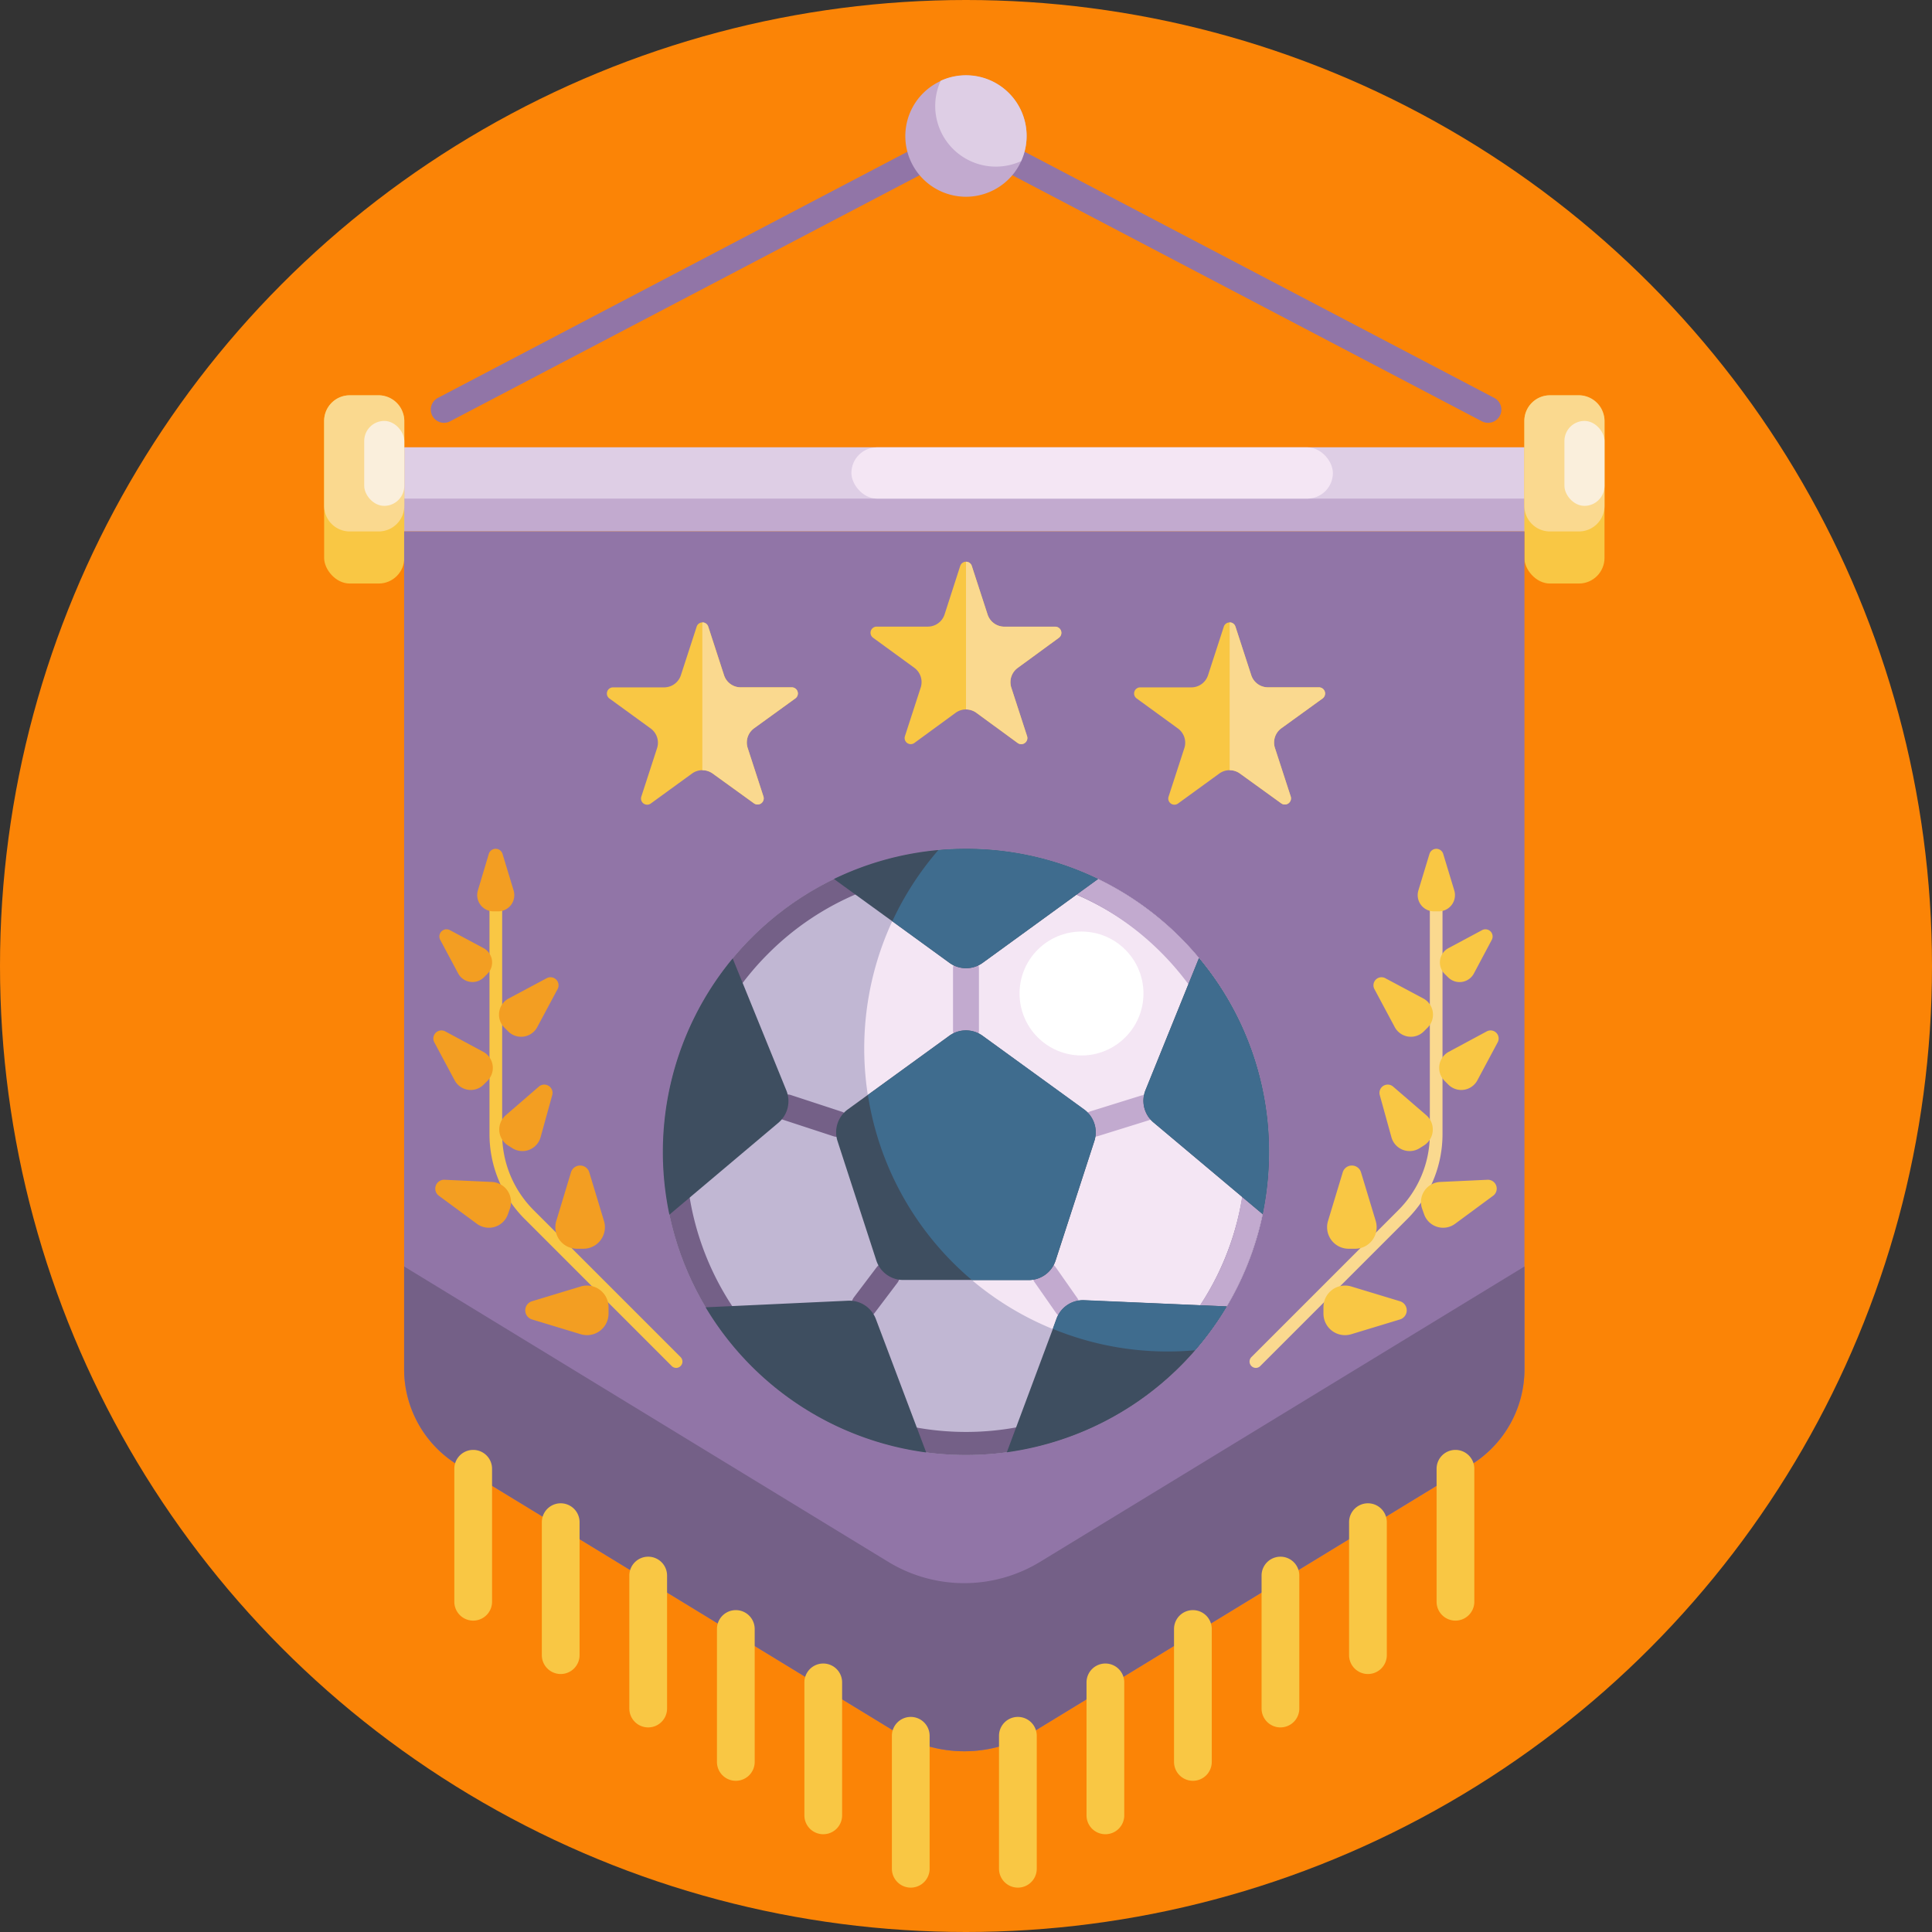 <svg id="_50" data-name="50" xmlns="http://www.w3.org/2000/svg" viewBox="0 0 512 512"><rect x="0" y="0" width="512" height="512" fill="#333333" stroke="none"/><defs><style>.cls-1{fill:#fb8406;}.cls-2{fill:#c2aacf;}.cls-3{fill:#decee5;}.cls-4{fill:#f4e6f4;}.cls-5{fill:#f9c744;}.cls-6{fill:#fad98f;}.cls-7{fill:#faefdc;}.cls-8{fill:#9175a7;}.cls-9{fill:#746087;}.cls-10{fill:#c1b7d3;}.cls-11{fill:#3e4e60;}.cls-12{fill:#3f6c8e;}.cls-13{fill:#fff;}.cls-14{fill:#f39e22;}</style></defs><title>50-soccer-icons</title><circle class="cls-1" cx="256" cy="256" r="256"/><path class="cls-2" d="M415.48,129.7a11.15,11.15,0,0,1-11.15,11.14H107.67A11.13,11.13,0,0,1,96.52,129.7a10.91,10.91,0,0,1,.89-4.35,11.11,11.11,0,0,1,10.26-6.8H404.33a11.13,11.13,0,0,1,7.89,3.27,11.23,11.23,0,0,1,3.26,7.88Z"/><path class="cls-3" d="M414.59,125.35a11.14,11.14,0,0,1-10.26,6.79H107.67a11.09,11.09,0,0,1-10.26-6.79,11.11,11.11,0,0,1,10.26-6.8H404.33a11.13,11.13,0,0,1,7.89,3.27A10.91,10.91,0,0,1,414.59,125.35Z"/><rect class="cls-4" x="225.63" y="118.55" width="127.6" height="13.59" rx="6.8"/><rect class="cls-5" x="85.9" y="104.76" width="21.24" height="49.88" rx="6.79"/><path class="cls-6" d="M107.14,111.55v22.51a6.79,6.79,0,0,1-6.79,6.78H92.69a6.79,6.79,0,0,1-6.79-6.78V111.55a6.79,6.79,0,0,1,6.79-6.79h7.66A6.79,6.79,0,0,1,107.14,111.55Z"/><rect class="cls-7" x="96.52" y="111.55" width="10.62" height="22.51" rx="5.31"/><rect class="cls-5" x="403.97" y="104.76" width="21.24" height="49.88" rx="6.79"/><path class="cls-6" d="M425.21,111.55v22.51a6.79,6.79,0,0,1-6.79,6.78h-7.66a6.79,6.79,0,0,1-6.79-6.78V111.55a6.79,6.79,0,0,1,6.79-6.79h7.66A6.79,6.79,0,0,1,425.21,111.55Z"/><rect class="cls-7" x="414.59" y="111.55" width="10.62" height="22.51" rx="5.31"/><path class="cls-8" d="M394.33,112.05a3.47,3.47,0,0,1-1.62-.4L256,40,119.29,111.65a3.5,3.5,0,0,1-3.25-6.2L256,32.07l140,73.38a3.5,3.5,0,0,1-1.63,6.6Z"/><path class="cls-2" d="M272.06,36A16.07,16.07,0,1,1,256,20,16,16,0,0,1,272.06,36Z"/><path class="cls-3" d="M272.06,36a16,16,0,0,1-1.46,6.7,16.07,16.07,0,0,1-21.3-21.3A16.07,16.07,0,0,1,272.06,36Z"/><path class="cls-8" d="M404,140.84v222a29.75,29.75,0,0,1-14.26,25.41L273.75,459a35,35,0,0,1-36.39,0l-116-70.76a29.75,29.75,0,0,1-14.26-25.41v-222Z"/><path class="cls-9" d="M404,335.63v27.2a29.75,29.75,0,0,1-14.26,25.41L273.75,459a35,35,0,0,1-36.39,0l-116-70.76a29.75,29.75,0,0,1-14.26-25.41v-27.2l128.27,78.26a38.67,38.67,0,0,0,40.29,0Z"/><circle class="cls-10" cx="256" cy="305.27" r="80.32"/><path class="cls-4" d="M317.74,253.89A80.15,80.15,0,0,0,256,224.94q-3.72,0-7.34.33a80.59,80.59,0,0,0-12.21,18.88h0a80.29,80.29,0,0,0,72.94,114c2.48,0,4.92-.11,7.34-.33a80,80,0,0,0,17.9-36.06,81.58,81.58,0,0,0,1.69-16.5A80,80,0,0,0,317.74,253.89Z"/><path class="cls-9" d="M256,231.06a74.21,74.21,0,1,1-52.48,21.73A73.69,73.69,0,0,1,256,231.06m0-6.12a80.33,80.33,0,1,0,80.32,80.33A80.33,80.33,0,0,0,256,224.94Z"/><path class="cls-2" d="M336.26,302.16a80.28,80.28,0,0,0-87.61-76.88,80.26,80.26,0,0,0-5.31,6.85c71.54-11.46,115.56,74.57,64.73,126,2-2.06,5.81-.06,8.66-.32A80.22,80.22,0,0,0,336.26,302.16Z"/><path class="cls-9" d="M221.93,301.29a3.56,3.56,0,0,1-1.06-.17l-13.19-4.32a3.44,3.44,0,1,1,2.14-6.53L223,294.59a3.43,3.43,0,0,1-1.07,6.7Z"/><path class="cls-2" d="M256,276.49a3.44,3.44,0,0,1-3.44-3.43V256.58a3.44,3.44,0,0,1,6.87,0v16.48A3.44,3.44,0,0,1,256,276.49Z"/><path class="cls-2" d="M290,301.23a3.44,3.44,0,0,1-1-6.72l13.24-4.12a3.43,3.43,0,1,1,2,6.56l-13.24,4.12A3.29,3.29,0,0,1,290,301.23Z"/><path class="cls-2" d="M282.7,349.42a3.44,3.44,0,0,1-2.82-1.46l-5.7-8.15a3.43,3.43,0,1,1,5.63-3.93l5.7,8.14a3.44,3.44,0,0,1-2.81,5.4Z"/><path class="cls-9" d="M229.07,349.27a3.44,3.44,0,0,1-2.74-5.51l6-7.93a3.43,3.43,0,1,1,5.48,4.14l-6,7.94A3.45,3.45,0,0,1,229.07,349.27Z"/><path class="cls-11" d="M245.45,384.91A80.36,80.36,0,0,1,187,346.45l37.74-1.75a7.51,7.51,0,0,1,7.37,4.85Z"/><path class="cls-11" d="M206.29,297.54,177.4,321.9A80.41,80.41,0,0,1,194.17,254l14.23,35A7.51,7.51,0,0,1,206.29,297.54Z"/><path class="cls-11" d="M336.32,305.27a81.58,81.58,0,0,1-1.69,16.5l-28.94-24.31a7.51,7.51,0,0,1-2.12-8.56l14.17-35A80,80,0,0,1,336.32,305.27Z"/><path class="cls-12" d="M336.32,305.27a81.58,81.58,0,0,1-1.69,16.5l-28.94-24.31a7.51,7.51,0,0,1-2.12-8.56l14.17-35A80,80,0,0,1,336.32,305.27Z"/><path class="cls-11" d="M251.58,274.49,224.68,294a7.5,7.5,0,0,0-2.73,8.39l10.28,31.64a7.49,7.49,0,0,0,7.14,5.18h33.26a7.49,7.49,0,0,0,7.13-5.18L290,302.43a7.49,7.49,0,0,0-2.72-8.39l-26.91-19.55A7.52,7.52,0,0,0,251.58,274.49Z"/><path class="cls-12" d="M290,302.43l-10.28,31.63a7.49,7.49,0,0,1-7.13,5.19h-15A80.21,80.21,0,0,1,230,290.17l21.58-15.68a7.5,7.5,0,0,1,8.82,0L287.32,294A7.49,7.49,0,0,1,290,302.43Z"/><path class="cls-11" d="M325.12,346.21a80.59,80.59,0,0,1-58.3,38.66L279,352.21l1-2.74a7.5,7.5,0,0,1,7.35-4.87Z"/><path class="cls-12" d="M325.12,346.21a80.39,80.39,0,0,1-8.39,11.62c-2.42.22-4.86.33-7.34.33a80.08,80.08,0,0,1-30.4-6l1-2.74a7.5,7.5,0,0,1,7.35-4.87Z"/><path class="cls-11" d="M291,232.94l-30.57,22.21a7.52,7.52,0,0,1-8.83,0l-15.13-11h0L221,232.94a80,80,0,0,1,27.64-7.67q3.61-.33,7.34-.33A80.1,80.1,0,0,1,291,232.94Z"/><path class="cls-12" d="M291,232.94l-30.57,22.21a7.49,7.49,0,0,1-8.82,0l-15.14-11h0a80.59,80.59,0,0,1,12.21-18.88q3.61-.33,7.34-.33A80.1,80.1,0,0,1,291,232.94Z"/><circle class="cls-13" cx="286.61" cy="263.29" r="16.42"/><path class="cls-5" d="M280.64,169,269.7,177a4.69,4.69,0,0,0-1.7,5.22l4.18,12.86a1.62,1.62,0,0,1-2.49,1.82l-10.94-8a4.69,4.69,0,0,0-5.5,0l-10.94,8a1.62,1.62,0,0,1-2.49-1.82L244,182.19a4.69,4.69,0,0,0-1.7-5.22L231.36,169a1.63,1.63,0,0,1,1-2.94h13.52a4.67,4.67,0,0,0,4.44-3.22L254.46,150a1.61,1.61,0,0,1,3.08,0l4.18,12.86a4.67,4.67,0,0,0,4.44,3.22h13.52A1.63,1.63,0,0,1,280.64,169Z"/><path class="cls-6" d="M280.64,169,269.7,177a4.69,4.69,0,0,0-1.7,5.22l4.18,12.86a1.62,1.62,0,0,1-2.49,1.82l-10.94-8A4.65,4.65,0,0,0,256,188V148.87a1.59,1.59,0,0,1,1.54,1.13l4.18,12.86a4.67,4.67,0,0,0,4.44,3.22h13.52A1.63,1.63,0,0,1,280.64,169Z"/><path class="cls-5" d="M350.51,185.09,339.57,193a4.67,4.67,0,0,0-1.7,5.22l4.18,12.86a1.63,1.63,0,0,1-2.5,1.82L328.61,205a4.68,4.68,0,0,0-5.49,0l-10.94,7.95a1.63,1.63,0,0,1-2.5-1.82l4.18-12.86a4.66,4.66,0,0,0-1.7-5.22l-10.93-7.95a1.62,1.62,0,0,1,.95-2.94h13.53a4.65,4.65,0,0,0,4.43-3.22l4.18-12.86a1.61,1.61,0,0,1,1.55-1.13,1.59,1.59,0,0,1,1.54,1.13l4.18,12.86a4.67,4.67,0,0,0,4.44,3.22h13.52A1.63,1.63,0,0,1,350.51,185.09Z"/><path class="cls-6" d="M350.51,185.09,339.57,193a4.67,4.67,0,0,0-1.7,5.22l4.18,12.86a1.63,1.63,0,0,1-2.5,1.82L328.61,205a4.6,4.6,0,0,0-2.74-.89V164.94a1.59,1.59,0,0,1,1.54,1.13l4.18,12.86a4.67,4.67,0,0,0,4.44,3.22h13.52A1.63,1.63,0,0,1,350.51,185.09Z"/><path class="cls-5" d="M210.77,185.09,199.84,193a4.66,4.66,0,0,0-1.7,5.22l4.18,12.86a1.63,1.63,0,0,1-2.5,1.82L188.88,205a4.68,4.68,0,0,0-5.49,0l-10.94,7.95a1.63,1.63,0,0,1-2.5-1.82l4.18-12.86a4.67,4.67,0,0,0-1.7-5.22l-10.94-7.95a1.63,1.63,0,0,1,1-2.94H176a4.67,4.67,0,0,0,4.44-3.22l4.18-12.86a1.59,1.59,0,0,1,1.54-1.13,1.61,1.61,0,0,1,1.55,1.13l4.18,12.86a4.65,4.65,0,0,0,4.43,3.22h13.53A1.62,1.62,0,0,1,210.77,185.09Z"/><path class="cls-6" d="M210.77,185.09,199.84,193a4.66,4.66,0,0,0-1.7,5.22l4.18,12.86a1.63,1.63,0,0,1-2.5,1.82L188.88,205a4.63,4.63,0,0,0-2.75-.89V164.94a1.61,1.61,0,0,1,1.55,1.13l4.18,12.86a4.65,4.65,0,0,0,4.43,3.22h13.53A1.62,1.62,0,0,1,210.77,185.09Z"/><path class="cls-6" d="M332.82,362.51a1.68,1.68,0,0,1-1.19-2.86l38.91-38.91a28.44,28.44,0,0,0,8.38-20.25V235a1.68,1.68,0,0,1,3.36,0v65.47a31.78,31.78,0,0,1-9.37,22.62L334,362A1.65,1.65,0,0,1,332.82,362.51Z"/><path class="cls-5" d="M359.11,330.93h-1.7a5.71,5.71,0,0,1-5.47-7.37l3.9-12.89a2.53,2.53,0,0,1,4.84,0l3.9,12.89A5.71,5.71,0,0,1,359.11,330.93Z"/><path class="cls-5" d="M383.82,287.43l-1-1a4.84,4.84,0,0,1,1.14-7.7L394,273.33a2.14,2.14,0,0,1,2.9,2.9l-5.38,10.06A4.84,4.84,0,0,1,383.82,287.43Z"/><path class="cls-5" d="M383.76,259l-.91-.9a4.3,4.3,0,0,1,1-6.83l8.93-4.78a1.9,1.9,0,0,1,2.56,2.57L390.59,258A4.3,4.3,0,0,1,383.76,259Z"/><path class="cls-5" d="M381.24,241.52H380a4.3,4.3,0,0,1-4.11-5.55l2.94-9.69a1.9,1.9,0,0,1,3.63,0l2.94,9.69A4.31,4.31,0,0,1,381.24,241.52Z"/><path class="cls-5" d="M378.32,272.34l-1,1a4.85,4.85,0,0,1-7.7-1.15l-5.38-10.06a2.13,2.13,0,0,1,2.89-2.89l10.07,5.37A4.86,4.86,0,0,1,378.32,272.34Z"/><path class="cls-5" d="M377.44,303.51l-1.25.79a5,5,0,0,1-7.43-2.86l-3.11-11.24a2.19,2.19,0,0,1,3.54-2.24l8.83,7.62A5,5,0,0,1,377.44,303.51Z"/><path class="cls-5" d="M350.73,348.11v-1.7a5.72,5.72,0,0,1,7.37-5.48L371,344.84a2.52,2.52,0,0,1,0,4.83l-12.89,3.91A5.71,5.71,0,0,1,350.73,348.11Z"/><path class="cls-5" d="M377.41,321.82l-.53-1.49a5.33,5.33,0,0,1,4.78-7.1l12.53-.58a2.35,2.35,0,0,1,1.5,4.24l-10.09,7.44A5.34,5.34,0,0,1,377.41,321.82Z"/><path class="cls-5" d="M179.18,362.51a1.68,1.68,0,0,0,1.19-2.86l-38.91-38.91a28.44,28.44,0,0,1-8.38-20.25V235a1.68,1.68,0,0,0-3.36,0v65.47a31.78,31.78,0,0,0,9.37,22.62L178,362A1.65,1.65,0,0,0,179.18,362.51Z"/><path class="cls-14" d="M152.89,330.93h1.7a5.71,5.71,0,0,0,5.47-7.37l-3.9-12.89a2.53,2.53,0,0,0-4.84,0l-3.9,12.89A5.71,5.71,0,0,0,152.89,330.93Z"/><path class="cls-14" d="M128.18,287.43l1-1a4.84,4.84,0,0,0-1.14-7.7L118,273.33a2.14,2.14,0,0,0-2.9,2.9l5.38,10.06A4.84,4.84,0,0,0,128.18,287.43Z"/><path class="cls-14" d="M128.24,259l.91-.9a4.3,4.3,0,0,0-1-6.83l-8.93-4.78a1.9,1.9,0,0,0-2.56,2.57l4.77,8.93A4.3,4.3,0,0,0,128.24,259Z"/><path class="cls-14" d="M130.76,241.52H132a4.3,4.3,0,0,0,4.11-5.55l-2.94-9.69a1.9,1.9,0,0,0-3.63,0L126.64,236A4.31,4.31,0,0,0,130.76,241.52Z"/><path class="cls-14" d="M133.68,272.34l1,1a4.85,4.85,0,0,0,7.7-1.15l5.38-10.06a2.13,2.13,0,0,0-2.89-2.89l-10.07,5.37A4.86,4.86,0,0,0,133.68,272.34Z"/><path class="cls-14" d="M134.56,303.51l1.25.79a5,5,0,0,0,7.43-2.86l3.11-11.24a2.19,2.19,0,0,0-3.54-2.24L134,295.58A5,5,0,0,0,134.56,303.51Z"/><path class="cls-14" d="M161.27,348.11v-1.7a5.72,5.72,0,0,0-7.37-5.48L141,344.84a2.52,2.52,0,0,0,0,4.83l12.89,3.91A5.71,5.71,0,0,0,161.27,348.11Z"/><path class="cls-14" d="M134.59,321.82l.53-1.49a5.33,5.33,0,0,0-4.78-7.1l-12.53-.58a2.35,2.35,0,0,0-1.5,4.24l10.09,7.44A5.34,5.34,0,0,0,134.59,321.82Z"/><path class="cls-5" d="M269.75,500.24a5,5,0,0,1-5-5V460a5,5,0,0,1,10,0v35.24A5,5,0,0,1,269.75,500.24Z"/><path class="cls-5" d="M292.94,486.09a5,5,0,0,1-5-5V445.85a5,5,0,0,1,10,0v35.24A5,5,0,0,1,292.94,486.09Z"/><path class="cls-5" d="M316.13,471.93a5,5,0,0,1-5-5V431.7a5,5,0,1,1,10,0v35.23A5,5,0,0,1,316.13,471.93Z"/><path class="cls-5" d="M339.33,457.78a5,5,0,0,1-5-5V417.54a5,5,0,0,1,10,0v35.24A5,5,0,0,1,339.33,457.78Z"/><path class="cls-5" d="M362.52,443.63a5,5,0,0,1-5-5V403.39a5,5,0,0,1,10,0v35.24A5,5,0,0,1,362.52,443.63Z"/><path class="cls-5" d="M385.71,429.48a5,5,0,0,1-5-5V389.24a5,5,0,0,1,10,0v35.24A5,5,0,0,1,385.71,429.48Z"/><path class="cls-5" d="M241.36,500.24a5,5,0,0,1-5-5V460a5,5,0,0,1,10,0v35.24A5,5,0,0,1,241.36,500.24Z"/><path class="cls-5" d="M218.17,486.09a5,5,0,0,1-5-5V445.85a5,5,0,0,1,10,0v35.24A5,5,0,0,1,218.17,486.09Z"/><path class="cls-5" d="M195,471.93a5,5,0,0,1-5-5V431.7a5,5,0,0,1,10,0v35.23A5,5,0,0,1,195,471.93Z"/><path class="cls-5" d="M171.78,457.78a5,5,0,0,1-5-5V417.54a5,5,0,0,1,10,0v35.24A5,5,0,0,1,171.78,457.78Z"/><path class="cls-5" d="M148.59,443.63a5,5,0,0,1-5-5V403.39a5,5,0,0,1,10,0v35.24A5,5,0,0,1,148.59,443.63Z"/><path class="cls-5" d="M125.4,429.48a5,5,0,0,1-5-5V389.24a5,5,0,0,1,10,0v35.24A5,5,0,0,1,125.4,429.48Z"/></svg>